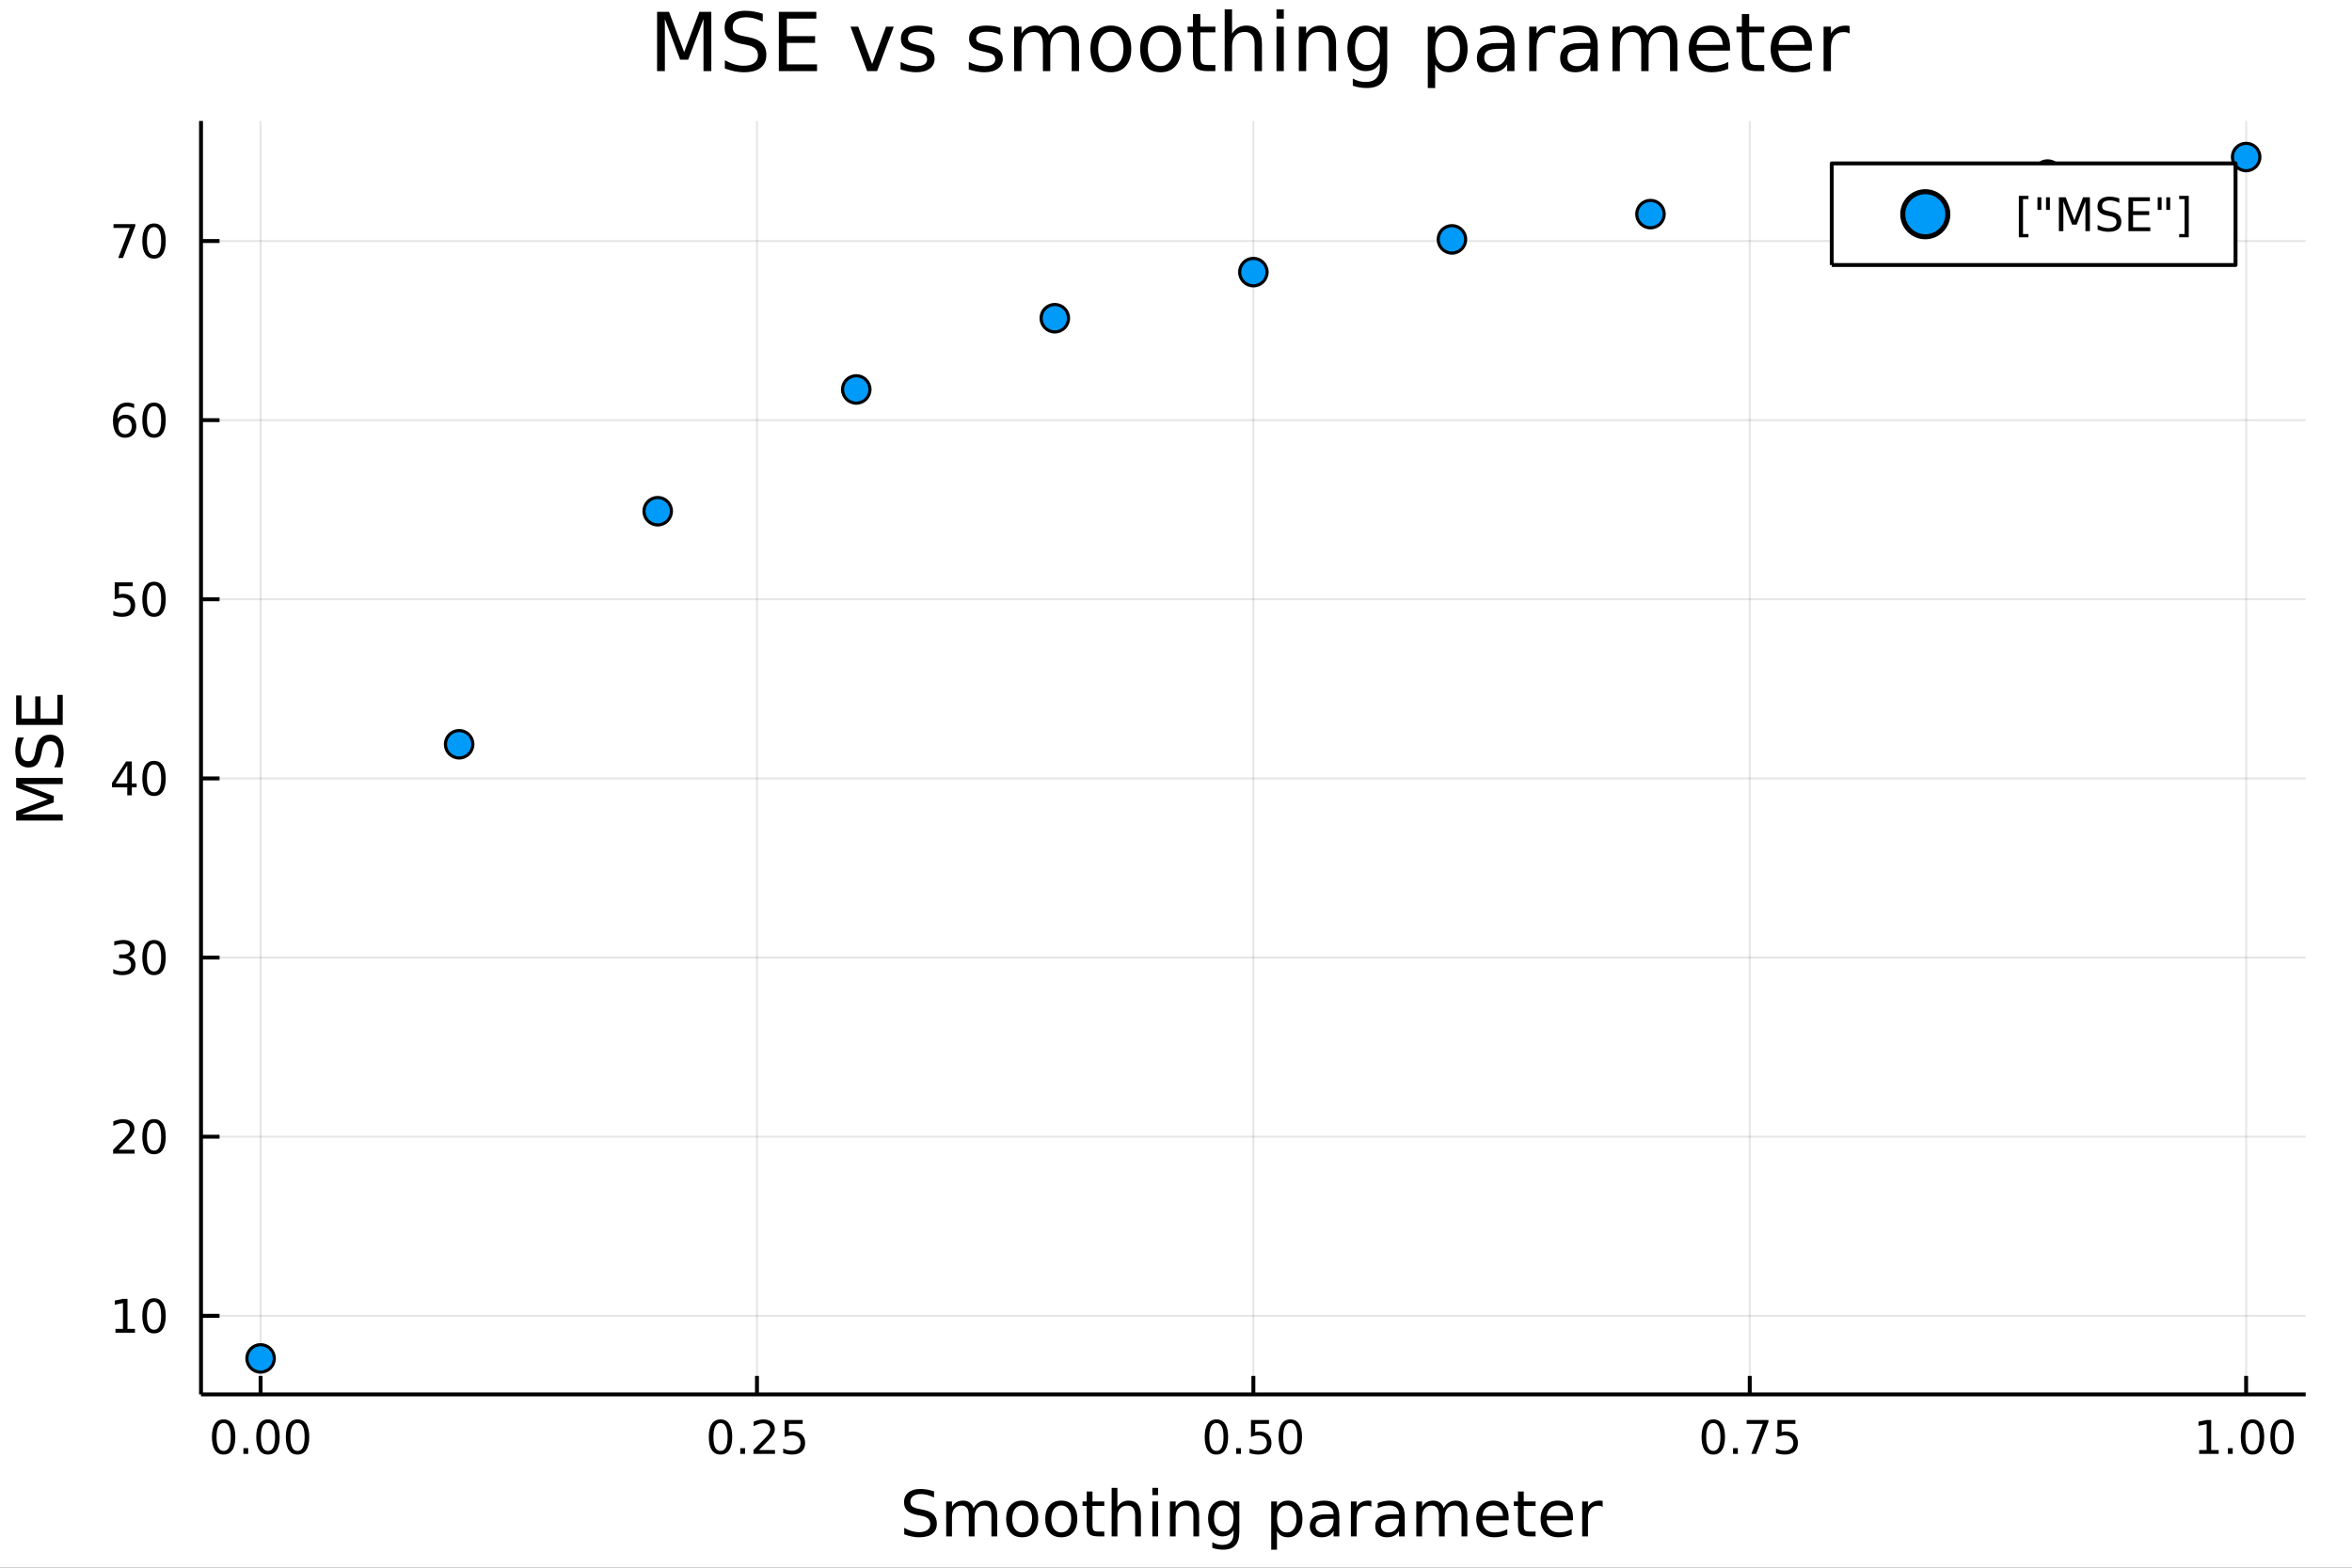 <?xml version="1.0" encoding="utf-8"?>
<svg xmlns="http://www.w3.org/2000/svg" xmlns:xlink="http://www.w3.org/1999/xlink" width="600" height="400" viewBox="0 0 2400 1600">
<rect x="0" y="0" width="2400" height="1600" fill="#333333" stroke="none"/>
<defs>
  <clipPath id="clip000">
    <rect x="0" y="0" width="2400" height="1600"/>
  </clipPath>
</defs>
<path clip-path="url(#clip000)" d="
M0 1600 L2400 1600 L2400 0 L0 0  Z
  " fill="#ffffff" fill-rule="evenodd" fill-opacity="1"/>
<defs>
  <clipPath id="clip001">
    <rect x="480" y="0" width="1681" height="1600"/>
  </clipPath>
</defs>
<path clip-path="url(#clip000)" d="
M205.121 1423.18 L2352.76 1423.18 L2352.76 123.472 L205.121 123.472  Z
  " fill="#ffffff" fill-rule="evenodd" fill-opacity="1"/>
<defs>
  <clipPath id="clip002">
    <rect x="205" y="123" width="2149" height="1301"/>
  </clipPath>
</defs>
<polyline clip-path="url(#clip002)" style="stroke:#000000; stroke-linecap:butt; stroke-linejoin:round; stroke-width:2; stroke-opacity:0.1; fill:none" points="
  265.903,1423.18 265.903,123.472 
  "/>
<polyline clip-path="url(#clip002)" style="stroke:#000000; stroke-linecap:butt; stroke-linejoin:round; stroke-width:2; stroke-opacity:0.1; fill:none" points="
  772.421,1423.18 772.421,123.472 
  "/>
<polyline clip-path="url(#clip002)" style="stroke:#000000; stroke-linecap:butt; stroke-linejoin:round; stroke-width:2; stroke-opacity:0.1; fill:none" points="
  1278.94,1423.18 1278.94,123.472 
  "/>
<polyline clip-path="url(#clip002)" style="stroke:#000000; stroke-linecap:butt; stroke-linejoin:round; stroke-width:2; stroke-opacity:0.1; fill:none" points="
  1785.46,1423.18 1785.46,123.472 
  "/>
<polyline clip-path="url(#clip002)" style="stroke:#000000; stroke-linecap:butt; stroke-linejoin:round; stroke-width:2; stroke-opacity:0.1; fill:none" points="
  2291.97,1423.18 2291.97,123.472 
  "/>
<polyline clip-path="url(#clip000)" style="stroke:#000000; stroke-linecap:butt; stroke-linejoin:round; stroke-width:4; stroke-opacity:1; fill:none" points="
  205.121,1423.18 2352.76,1423.18 
  "/>
<polyline clip-path="url(#clip000)" style="stroke:#000000; stroke-linecap:butt; stroke-linejoin:round; stroke-width:4; stroke-opacity:1; fill:none" points="
  265.903,1423.18 265.903,1404.28 
  "/>
<polyline clip-path="url(#clip000)" style="stroke:#000000; stroke-linecap:butt; stroke-linejoin:round; stroke-width:4; stroke-opacity:1; fill:none" points="
  772.421,1423.18 772.421,1404.28 
  "/>
<polyline clip-path="url(#clip000)" style="stroke:#000000; stroke-linecap:butt; stroke-linejoin:round; stroke-width:4; stroke-opacity:1; fill:none" points="
  1278.94,1423.18 1278.94,1404.28 
  "/>
<polyline clip-path="url(#clip000)" style="stroke:#000000; stroke-linecap:butt; stroke-linejoin:round; stroke-width:4; stroke-opacity:1; fill:none" points="
  1785.46,1423.18 1785.46,1404.28 
  "/>
<polyline clip-path="url(#clip000)" style="stroke:#000000; stroke-linecap:butt; stroke-linejoin:round; stroke-width:4; stroke-opacity:1; fill:none" points="
  2291.97,1423.18 2291.97,1404.28 
  "/>
<path clip-path="url(#clip000)" d="M228.207 1452.37 Q224.595 1452.37 222.767 1455.94 Q220.961 1459.48 220.961 1466.61 Q220.961 1473.71 222.767 1477.28 Q224.595 1480.82 228.207 1480.82 Q231.841 1480.82 233.646 1477.28 Q235.475 1473.71 235.475 1466.61 Q235.475 1459.48 233.646 1455.94 Q231.841 1452.37 228.207 1452.37 M228.207 1448.67 Q234.017 1448.67 237.072 1453.27 Q240.151 1457.86 240.151 1466.61 Q240.151 1475.33 237.072 1479.94 Q234.017 1484.52 228.207 1484.52 Q222.396 1484.52 219.318 1479.94 Q216.262 1475.33 216.262 1466.61 Q216.262 1457.86 219.318 1453.27 Q222.396 1448.67 228.207 1448.67 Z" fill="#000000" fill-rule="evenodd" fill-opacity="1" /><path clip-path="url(#clip000)" d="M248.368 1477.97 L253.253 1477.97 L253.253 1483.85 L248.368 1483.85 L248.368 1477.97 Z" fill="#000000" fill-rule="evenodd" fill-opacity="1" /><path clip-path="url(#clip000)" d="M273.438 1452.37 Q269.827 1452.37 267.998 1455.94 Q266.192 1459.48 266.192 1466.61 Q266.192 1473.71 267.998 1477.28 Q269.827 1480.82 273.438 1480.82 Q277.072 1480.82 278.878 1477.28 Q280.706 1473.71 280.706 1466.61 Q280.706 1459.48 278.878 1455.94 Q277.072 1452.37 273.438 1452.37 M273.438 1448.67 Q279.248 1448.67 282.303 1453.27 Q285.382 1457.86 285.382 1466.61 Q285.382 1475.33 282.303 1479.94 Q279.248 1484.52 273.438 1484.52 Q267.628 1484.52 264.549 1479.94 Q261.493 1475.33 261.493 1466.61 Q261.493 1457.86 264.549 1453.27 Q267.628 1448.67 273.438 1448.67 Z" fill="#000000" fill-rule="evenodd" fill-opacity="1" /><path clip-path="url(#clip000)" d="M303.6 1452.37 Q299.989 1452.37 298.16 1455.94 Q296.354 1459.48 296.354 1466.61 Q296.354 1473.71 298.16 1477.28 Q299.989 1480.82 303.6 1480.82 Q307.234 1480.82 309.039 1477.28 Q310.868 1473.71 310.868 1466.61 Q310.868 1459.48 309.039 1455.94 Q307.234 1452.37 303.6 1452.37 M303.6 1448.67 Q309.41 1448.67 312.465 1453.27 Q315.544 1457.86 315.544 1466.61 Q315.544 1475.33 312.465 1479.94 Q309.41 1484.52 303.6 1484.52 Q297.789 1484.52 294.711 1479.94 Q291.655 1475.33 291.655 1466.61 Q291.655 1457.86 294.711 1453.27 Q297.789 1448.67 303.6 1448.67 Z" fill="#000000" fill-rule="evenodd" fill-opacity="1" /><path clip-path="url(#clip000)" d="M735.222 1452.37 Q731.611 1452.37 729.782 1455.94 Q727.977 1459.48 727.977 1466.61 Q727.977 1473.71 729.782 1477.28 Q731.611 1480.82 735.222 1480.82 Q738.856 1480.82 740.662 1477.28 Q742.49 1473.71 742.49 1466.61 Q742.49 1459.48 740.662 1455.94 Q738.856 1452.37 735.222 1452.37 M735.222 1448.67 Q741.032 1448.67 744.088 1453.27 Q747.166 1457.86 747.166 1466.61 Q747.166 1475.33 744.088 1479.94 Q741.032 1484.52 735.222 1484.52 Q729.412 1484.52 726.333 1479.94 Q723.278 1475.33 723.278 1466.61 Q723.278 1457.86 726.333 1453.27 Q729.412 1448.67 735.222 1448.67 Z" fill="#000000" fill-rule="evenodd" fill-opacity="1" /><path clip-path="url(#clip000)" d="M755.384 1477.97 L760.268 1477.97 L760.268 1483.85 L755.384 1483.85 L755.384 1477.97 Z" fill="#000000" fill-rule="evenodd" fill-opacity="1" /><path clip-path="url(#clip000)" d="M774.481 1479.92 L790.8 1479.92 L790.8 1483.85 L768.856 1483.85 L768.856 1479.92 Q771.518 1477.16 776.101 1472.53 Q780.708 1467.88 781.888 1466.54 Q784.134 1464.01 785.013 1462.28 Q785.916 1460.52 785.916 1458.83 Q785.916 1456.07 783.972 1454.34 Q782.05 1452.6 778.949 1452.6 Q776.749 1452.6 774.296 1453.37 Q771.865 1454.13 769.087 1455.68 L769.087 1450.96 Q771.912 1449.82 774.365 1449.25 Q776.819 1448.67 778.856 1448.67 Q784.226 1448.67 787.421 1451.35 Q790.615 1454.04 790.615 1458.53 Q790.615 1460.66 789.805 1462.58 Q789.018 1464.48 786.911 1467.07 Q786.333 1467.74 783.231 1470.96 Q780.129 1474.15 774.481 1479.92 Z" fill="#000000" fill-rule="evenodd" fill-opacity="1" /><path clip-path="url(#clip000)" d="M800.661 1449.29 L819.018 1449.29 L819.018 1453.23 L804.944 1453.23 L804.944 1461.7 Q805.962 1461.35 806.981 1461.19 Q807.999 1461 809.018 1461 Q814.805 1461 818.184 1464.18 Q821.564 1467.35 821.564 1472.76 Q821.564 1478.34 818.092 1481.44 Q814.62 1484.52 808.3 1484.52 Q806.124 1484.52 803.856 1484.15 Q801.61 1483.78 799.203 1483.04 L799.203 1478.34 Q801.286 1479.48 803.509 1480.03 Q805.731 1480.59 808.208 1480.59 Q812.212 1480.59 814.55 1478.48 Q816.888 1476.38 816.888 1472.76 Q816.888 1469.15 814.55 1467.05 Q812.212 1464.94 808.208 1464.94 Q806.333 1464.94 804.458 1465.36 Q802.606 1465.77 800.661 1466.65 L800.661 1449.29 Z" fill="#000000" fill-rule="evenodd" fill-opacity="1" /><path clip-path="url(#clip000)" d="M1241.24 1452.37 Q1237.63 1452.37 1235.8 1455.94 Q1234 1459.48 1234 1466.61 Q1234 1473.71 1235.8 1477.28 Q1237.63 1480.82 1241.24 1480.82 Q1244.88 1480.82 1246.68 1477.28 Q1248.51 1473.71 1248.51 1466.61 Q1248.51 1459.48 1246.68 1455.94 Q1244.88 1452.37 1241.24 1452.37 M1241.24 1448.67 Q1247.05 1448.67 1250.11 1453.27 Q1253.19 1457.86 1253.19 1466.61 Q1253.19 1475.33 1250.11 1479.94 Q1247.05 1484.52 1241.24 1484.52 Q1235.43 1484.52 1232.35 1479.94 Q1229.3 1475.33 1229.3 1466.61 Q1229.3 1457.86 1232.35 1453.27 Q1235.43 1448.67 1241.24 1448.67 Z" fill="#000000" fill-rule="evenodd" fill-opacity="1" /><path clip-path="url(#clip000)" d="M1261.4 1477.97 L1266.29 1477.97 L1266.29 1483.85 L1261.4 1483.85 L1261.4 1477.97 Z" fill="#000000" fill-rule="evenodd" fill-opacity="1" /><path clip-path="url(#clip000)" d="M1276.52 1449.29 L1294.88 1449.29 L1294.88 1453.23 L1280.8 1453.23 L1280.8 1461.7 Q1281.82 1461.35 1282.84 1461.19 Q1283.86 1461 1284.88 1461 Q1290.66 1461 1294.04 1464.18 Q1297.42 1467.35 1297.42 1472.76 Q1297.42 1478.34 1293.95 1481.44 Q1290.48 1484.52 1284.16 1484.52 Q1281.98 1484.52 1279.71 1484.15 Q1277.47 1483.78 1275.06 1483.04 L1275.06 1478.34 Q1277.14 1479.48 1279.37 1480.03 Q1281.59 1480.59 1284.07 1480.59 Q1288.07 1480.59 1290.41 1478.48 Q1292.75 1476.38 1292.75 1472.76 Q1292.75 1469.15 1290.41 1467.05 Q1288.07 1464.94 1284.07 1464.94 Q1282.19 1464.94 1280.32 1465.36 Q1278.46 1465.77 1276.52 1466.65 L1276.52 1449.29 Z" fill="#000000" fill-rule="evenodd" fill-opacity="1" /><path clip-path="url(#clip000)" d="M1316.63 1452.37 Q1313.02 1452.37 1311.2 1455.94 Q1309.39 1459.48 1309.39 1466.61 Q1309.39 1473.71 1311.2 1477.28 Q1313.02 1480.82 1316.63 1480.82 Q1320.27 1480.82 1322.07 1477.28 Q1323.9 1473.71 1323.9 1466.61 Q1323.9 1459.48 1322.07 1455.94 Q1320.27 1452.37 1316.63 1452.37 M1316.63 1448.67 Q1322.45 1448.67 1325.5 1453.27 Q1328.58 1457.86 1328.58 1466.61 Q1328.58 1475.33 1325.5 1479.94 Q1322.45 1484.52 1316.63 1484.52 Q1310.82 1484.52 1307.75 1479.94 Q1304.69 1475.33 1304.69 1466.61 Q1304.69 1457.86 1307.75 1453.27 Q1310.82 1448.67 1316.63 1448.67 Z" fill="#000000" fill-rule="evenodd" fill-opacity="1" /><path clip-path="url(#clip000)" d="M1748.26 1452.37 Q1744.65 1452.37 1742.82 1455.94 Q1741.01 1459.48 1741.01 1466.61 Q1741.01 1473.71 1742.82 1477.28 Q1744.65 1480.82 1748.26 1480.82 Q1751.89 1480.82 1753.7 1477.28 Q1755.53 1473.71 1755.53 1466.61 Q1755.53 1459.48 1753.7 1455.94 Q1751.89 1452.37 1748.26 1452.37 M1748.26 1448.67 Q1754.07 1448.67 1757.12 1453.27 Q1760.2 1457.86 1760.2 1466.61 Q1760.2 1475.33 1757.12 1479.94 Q1754.07 1484.52 1748.26 1484.52 Q1742.45 1484.52 1739.37 1479.94 Q1736.31 1475.33 1736.31 1466.61 Q1736.31 1457.86 1739.37 1453.27 Q1742.45 1448.67 1748.26 1448.67 Z" fill="#000000" fill-rule="evenodd" fill-opacity="1" /><path clip-path="url(#clip000)" d="M1768.42 1477.97 L1773.3 1477.97 L1773.3 1483.85 L1768.42 1483.85 L1768.42 1477.97 Z" fill="#000000" fill-rule="evenodd" fill-opacity="1" /><path clip-path="url(#clip000)" d="M1782.31 1449.29 L1804.53 1449.29 L1804.53 1451.28 L1791.98 1483.85 L1787.1 1483.85 L1798.91 1453.23 L1782.31 1453.23 L1782.31 1449.29 Z" fill="#000000" fill-rule="evenodd" fill-opacity="1" /><path clip-path="url(#clip000)" d="M1813.7 1449.29 L1832.05 1449.29 L1832.05 1453.23 L1817.98 1453.23 L1817.98 1461.7 Q1819 1461.35 1820.02 1461.19 Q1821.03 1461 1822.05 1461 Q1827.84 1461 1831.22 1464.18 Q1834.6 1467.35 1834.6 1472.76 Q1834.6 1478.34 1831.13 1481.44 Q1827.65 1484.52 1821.34 1484.52 Q1819.16 1484.52 1816.89 1484.15 Q1814.65 1483.78 1812.24 1483.04 L1812.24 1478.34 Q1814.32 1479.48 1816.54 1480.03 Q1818.77 1480.59 1821.24 1480.59 Q1825.25 1480.59 1827.59 1478.48 Q1829.92 1476.38 1829.92 1472.76 Q1829.92 1469.15 1827.59 1467.05 Q1825.25 1464.94 1821.24 1464.94 Q1819.37 1464.94 1817.49 1465.36 Q1815.64 1465.77 1813.7 1466.65 L1813.7 1449.29 Z" fill="#000000" fill-rule="evenodd" fill-opacity="1" /><path clip-path="url(#clip000)" d="M2244.05 1479.92 L2251.68 1479.92 L2251.68 1453.55 L2243.37 1455.22 L2243.37 1450.96 L2251.64 1449.29 L2256.31 1449.29 L2256.31 1479.92 L2263.95 1479.92 L2263.95 1483.85 L2244.05 1483.85 L2244.05 1479.92 Z" fill="#000000" fill-rule="evenodd" fill-opacity="1" /><path clip-path="url(#clip000)" d="M2273.4 1477.97 L2278.28 1477.97 L2278.28 1483.85 L2273.4 1483.85 L2273.4 1477.97 Z" fill="#000000" fill-rule="evenodd" fill-opacity="1" /><path clip-path="url(#clip000)" d="M2298.47 1452.37 Q2294.86 1452.37 2293.03 1455.94 Q2291.22 1459.48 2291.22 1466.61 Q2291.22 1473.71 2293.03 1477.28 Q2294.86 1480.82 2298.47 1480.82 Q2302.1 1480.82 2303.91 1477.28 Q2305.74 1473.71 2305.74 1466.61 Q2305.74 1459.48 2303.91 1455.94 Q2302.1 1452.37 2298.47 1452.37 M2298.47 1448.67 Q2304.28 1448.67 2307.33 1453.27 Q2310.41 1457.86 2310.41 1466.61 Q2310.41 1475.33 2307.33 1479.94 Q2304.28 1484.52 2298.47 1484.52 Q2292.66 1484.52 2289.58 1479.94 Q2286.52 1475.33 2286.52 1466.61 Q2286.52 1457.86 2289.58 1453.27 Q2292.66 1448.67 2298.47 1448.67 Z" fill="#000000" fill-rule="evenodd" fill-opacity="1" /><path clip-path="url(#clip000)" d="M2328.63 1452.37 Q2325.02 1452.37 2323.19 1455.94 Q2321.38 1459.48 2321.38 1466.61 Q2321.38 1473.71 2323.19 1477.28 Q2325.02 1480.82 2328.63 1480.82 Q2332.26 1480.82 2334.07 1477.28 Q2335.9 1473.71 2335.9 1466.61 Q2335.9 1459.48 2334.07 1455.94 Q2332.26 1452.37 2328.63 1452.37 M2328.63 1448.67 Q2334.44 1448.67 2337.49 1453.27 Q2340.57 1457.86 2340.57 1466.61 Q2340.57 1475.33 2337.49 1479.94 Q2334.44 1484.52 2328.63 1484.52 Q2322.82 1484.52 2319.74 1479.94 Q2316.68 1475.33 2316.68 1466.61 Q2316.68 1457.86 2319.74 1453.27 Q2322.82 1448.67 2328.63 1448.67 Z" fill="#000000" fill-rule="evenodd" fill-opacity="1" /><path clip-path="url(#clip000)" d="M953.094 1522.08 L953.094 1528.35 Q949.434 1526.6 946.187 1525.74 Q942.941 1524.88 939.917 1524.88 Q934.665 1524.88 931.801 1526.92 Q928.968 1528.96 928.968 1532.71 Q928.968 1535.87 930.846 1537.49 Q932.755 1539.08 938.039 1540.07 L941.922 1540.86 Q949.115 1542.23 952.521 1545.7 Q955.958 1549.14 955.958 1554.93 Q955.958 1561.84 951.311 1565.4 Q946.696 1568.97 937.752 1568.97 Q934.379 1568.97 930.559 1568.2 Q926.772 1567.44 922.698 1565.94 L922.698 1559.32 Q926.612 1561.52 930.368 1562.63 Q934.124 1563.75 937.752 1563.75 Q943.259 1563.75 946.251 1561.58 Q949.243 1559.42 949.243 1555.41 Q949.243 1551.91 947.078 1549.93 Q944.946 1547.96 940.044 1546.97 L936.129 1546.21 Q928.936 1544.78 925.721 1541.72 Q922.507 1538.67 922.507 1533.22 Q922.507 1526.92 926.931 1523.29 Q931.387 1519.66 939.185 1519.66 Q942.527 1519.66 945.996 1520.27 Q949.465 1520.87 953.094 1522.08 Z" fill="#000000" fill-rule="evenodd" fill-opacity="1" /><path clip-path="url(#clip000)" d="M993.484 1539.24 Q995.68 1535.29 998.736 1533.41 Q1001.79 1531.54 1005.93 1531.54 Q1011.5 1531.54 1014.52 1535.45 Q1017.55 1539.33 1017.55 1546.53 L1017.55 1568.04 L1011.66 1568.04 L1011.66 1546.72 Q1011.66 1541.59 1009.84 1539.11 Q1008.03 1536.63 1004.31 1536.63 Q999.754 1536.63 997.113 1539.65 Q994.471 1542.68 994.471 1547.9 L994.471 1568.04 L988.583 1568.04 L988.583 1546.72 Q988.583 1541.56 986.768 1539.11 Q984.954 1536.63 981.167 1536.63 Q976.679 1536.63 974.037 1539.68 Q971.395 1542.71 971.395 1547.9 L971.395 1568.04 L965.507 1568.04 L965.507 1532.4 L971.395 1532.4 L971.395 1537.93 Q973.4 1534.66 976.201 1533.1 Q979.002 1531.54 982.854 1531.54 Q986.737 1531.54 989.442 1533.51 Q992.179 1535.48 993.484 1539.24 Z" fill="#000000" fill-rule="evenodd" fill-opacity="1" /><path clip-path="url(#clip000)" d="M1043.04 1536.5 Q1038.33 1536.5 1035.59 1540.19 Q1032.86 1543.85 1032.86 1550.25 Q1032.86 1556.65 1035.56 1560.34 Q1038.3 1564 1043.04 1564 Q1047.72 1564 1050.46 1560.31 Q1053.19 1556.62 1053.19 1550.25 Q1053.19 1543.92 1050.46 1540.23 Q1047.72 1536.5 1043.04 1536.5 M1043.04 1531.54 Q1050.68 1531.54 1055.04 1536.5 Q1059.4 1541.47 1059.4 1550.25 Q1059.4 1559 1055.04 1564 Q1050.68 1568.97 1043.04 1568.97 Q1035.37 1568.97 1031.01 1564 Q1026.68 1559 1026.68 1550.25 Q1026.68 1541.47 1031.01 1536.5 Q1035.37 1531.54 1043.04 1531.54 Z" fill="#000000" fill-rule="evenodd" fill-opacity="1" /><path clip-path="url(#clip000)" d="M1082.92 1536.5 Q1078.21 1536.5 1075.47 1540.19 Q1072.74 1543.85 1072.74 1550.25 Q1072.74 1556.65 1075.44 1560.34 Q1078.18 1564 1082.92 1564 Q1087.6 1564 1090.34 1560.31 Q1093.08 1556.62 1093.08 1550.25 Q1093.08 1543.92 1090.34 1540.23 Q1087.6 1536.5 1082.92 1536.5 M1082.92 1531.54 Q1090.56 1531.54 1094.92 1536.5 Q1099.28 1541.47 1099.28 1550.25 Q1099.28 1559 1094.92 1564 Q1090.56 1568.97 1082.92 1568.97 Q1075.25 1568.97 1070.89 1564 Q1066.56 1559 1066.56 1550.25 Q1066.56 1541.47 1070.89 1536.5 Q1075.25 1531.54 1082.92 1531.54 Z" fill="#000000" fill-rule="evenodd" fill-opacity="1" /><path clip-path="url(#clip000)" d="M1114.78 1522.27 L1114.78 1532.4 L1126.85 1532.4 L1126.85 1536.95 L1114.78 1536.95 L1114.78 1556.3 Q1114.78 1560.66 1115.96 1561.9 Q1117.17 1563.14 1120.83 1563.14 L1126.85 1563.14 L1126.85 1568.04 L1120.83 1568.04 Q1114.05 1568.04 1111.47 1565.53 Q1108.89 1562.98 1108.89 1556.3 L1108.89 1536.95 L1104.6 1536.95 L1104.6 1532.4 L1108.89 1532.4 L1108.89 1522.27 L1114.78 1522.27 Z" fill="#000000" fill-rule="evenodd" fill-opacity="1" /><path clip-path="url(#clip000)" d="M1164.18 1546.53 L1164.18 1568.04 L1158.32 1568.04 L1158.32 1546.72 Q1158.32 1541.66 1156.35 1539.14 Q1154.38 1536.63 1150.43 1536.63 Q1145.69 1536.63 1142.95 1539.65 Q1140.21 1542.68 1140.21 1547.9 L1140.21 1568.04 L1134.33 1568.04 L1134.33 1518.52 L1140.21 1518.52 L1140.21 1537.93 Q1142.31 1534.72 1145.15 1533.13 Q1148.01 1531.54 1151.74 1531.54 Q1157.88 1531.54 1161.03 1535.36 Q1164.18 1539.14 1164.18 1546.53 Z" fill="#000000" fill-rule="evenodd" fill-opacity="1" /><path clip-path="url(#clip000)" d="M1175.86 1532.4 L1181.72 1532.4 L1181.72 1568.04 L1175.86 1568.04 L1175.86 1532.4 M1175.86 1518.52 L1181.72 1518.52 L1181.72 1525.93 L1175.86 1525.93 L1175.86 1518.52 Z" fill="#000000" fill-rule="evenodd" fill-opacity="1" /><path clip-path="url(#clip000)" d="M1223.6 1546.53 L1223.6 1568.04 L1217.75 1568.04 L1217.75 1546.72 Q1217.75 1541.66 1215.77 1539.14 Q1213.8 1536.63 1209.85 1536.63 Q1205.11 1536.63 1202.37 1539.65 Q1199.64 1542.68 1199.64 1547.9 L1199.64 1568.04 L1193.75 1568.04 L1193.75 1532.4 L1199.64 1532.4 L1199.64 1537.93 Q1201.74 1534.72 1204.57 1533.13 Q1207.44 1531.54 1211.16 1531.54 Q1217.3 1531.54 1220.45 1535.36 Q1223.6 1539.14 1223.6 1546.53 Z" fill="#000000" fill-rule="evenodd" fill-opacity="1" /><path clip-path="url(#clip000)" d="M1258.74 1549.81 Q1258.74 1543.44 1256.1 1539.94 Q1253.49 1536.44 1248.75 1536.44 Q1244.04 1536.44 1241.4 1539.94 Q1238.79 1543.44 1238.79 1549.81 Q1238.79 1556.14 1241.4 1559.64 Q1244.04 1563.14 1248.75 1563.14 Q1253.49 1563.14 1256.1 1559.64 Q1258.74 1556.14 1258.74 1549.81 M1264.6 1563.62 Q1264.6 1572.72 1260.56 1577.15 Q1256.52 1581.6 1248.18 1581.6 Q1245.09 1581.6 1242.35 1581.13 Q1239.61 1580.68 1237.04 1579.72 L1237.04 1574.03 Q1239.61 1575.43 1242.13 1576.1 Q1244.64 1576.76 1247.25 1576.76 Q1253.01 1576.76 1255.88 1573.74 Q1258.74 1570.75 1258.74 1564.67 L1258.74 1561.77 Q1256.93 1564.92 1254.1 1566.48 Q1251.26 1568.04 1247.32 1568.04 Q1240.76 1568.04 1236.75 1563.05 Q1232.74 1558.05 1232.74 1549.81 Q1232.74 1541.53 1236.75 1536.53 Q1240.76 1531.54 1247.32 1531.54 Q1251.26 1531.54 1254.1 1533.1 Q1256.93 1534.66 1258.74 1537.81 L1258.74 1532.4 L1264.6 1532.4 L1264.6 1563.62 Z" fill="#000000" fill-rule="evenodd" fill-opacity="1" /><path clip-path="url(#clip000)" d="M1303.05 1562.7 L1303.05 1581.6 L1297.16 1581.6 L1297.16 1532.4 L1303.05 1532.4 L1303.05 1537.81 Q1304.89 1534.62 1307.7 1533.1 Q1310.53 1531.54 1314.44 1531.54 Q1320.94 1531.54 1324.98 1536.69 Q1329.05 1541.85 1329.05 1550.25 Q1329.05 1558.65 1324.98 1563.81 Q1320.94 1568.97 1314.44 1568.97 Q1310.53 1568.97 1307.7 1567.44 Q1304.89 1565.88 1303.05 1562.7 M1322.97 1550.25 Q1322.97 1543.79 1320.3 1540.13 Q1317.66 1536.44 1313.01 1536.44 Q1308.36 1536.44 1305.69 1540.13 Q1303.05 1543.79 1303.05 1550.25 Q1303.05 1556.71 1305.69 1560.4 Q1308.36 1564.07 1313.01 1564.07 Q1317.66 1564.07 1320.3 1560.4 Q1322.97 1556.71 1322.97 1550.25 Z" fill="#000000" fill-rule="evenodd" fill-opacity="1" /><path clip-path="url(#clip000)" d="M1354.96 1550.12 Q1347.86 1550.12 1345.13 1551.75 Q1342.39 1553.37 1342.39 1557.29 Q1342.39 1560.4 1344.43 1562.25 Q1346.49 1564.07 1350.03 1564.07 Q1354.9 1564.07 1357.83 1560.63 Q1360.79 1557.16 1360.79 1551.43 L1360.79 1550.12 L1354.96 1550.12 M1366.64 1547.71 L1366.64 1568.04 L1360.79 1568.04 L1360.79 1562.63 Q1358.78 1565.88 1355.79 1567.44 Q1352.8 1568.97 1348.47 1568.97 Q1342.99 1568.97 1339.75 1565.91 Q1336.53 1562.82 1336.53 1557.67 Q1336.53 1551.65 1340.54 1548.6 Q1344.58 1545.54 1352.57 1545.54 L1360.79 1545.54 L1360.79 1544.97 Q1360.79 1540.93 1358.11 1538.73 Q1355.47 1536.5 1350.66 1536.5 Q1347.61 1536.5 1344.71 1537.23 Q1341.82 1537.97 1339.14 1539.43 L1339.14 1534.02 Q1342.36 1532.78 1345.38 1532.17 Q1348.4 1531.54 1351.27 1531.54 Q1359 1531.54 1362.82 1535.55 Q1366.64 1539.56 1366.64 1547.71 Z" fill="#000000" fill-rule="evenodd" fill-opacity="1" /><path clip-path="url(#clip000)" d="M1399.36 1537.87 Q1398.38 1537.3 1397.2 1537.04 Q1396.05 1536.76 1394.65 1536.76 Q1389.69 1536.76 1387.01 1540 Q1384.37 1543.22 1384.37 1549.27 L1384.37 1568.04 L1378.48 1568.04 L1378.48 1532.4 L1384.37 1532.4 L1384.37 1537.93 Q1386.22 1534.69 1389.18 1533.13 Q1392.14 1531.54 1396.37 1531.54 Q1396.97 1531.54 1397.71 1531.63 Q1398.44 1531.7 1399.33 1531.85 L1399.36 1537.87 Z" fill="#000000" fill-rule="evenodd" fill-opacity="1" /><path clip-path="url(#clip000)" d="M1421.71 1550.12 Q1414.61 1550.12 1411.87 1551.75 Q1409.13 1553.37 1409.13 1557.29 Q1409.13 1560.4 1411.17 1562.25 Q1413.24 1564.07 1416.77 1564.07 Q1421.64 1564.07 1424.57 1560.63 Q1427.53 1557.16 1427.53 1551.43 L1427.53 1550.12 L1421.71 1550.12 M1433.39 1547.71 L1433.39 1568.04 L1427.53 1568.04 L1427.53 1562.63 Q1425.52 1565.88 1422.53 1567.44 Q1419.54 1568.97 1415.21 1568.97 Q1409.74 1568.97 1406.49 1565.91 Q1403.28 1562.82 1403.28 1557.67 Q1403.28 1551.65 1407.29 1548.6 Q1411.33 1545.54 1419.32 1545.54 L1427.53 1545.54 L1427.53 1544.97 Q1427.53 1540.93 1424.86 1538.73 Q1422.21 1536.5 1417.41 1536.5 Q1414.35 1536.5 1411.46 1537.23 Q1408.56 1537.97 1405.89 1539.43 L1405.89 1534.02 Q1409.1 1532.78 1412.12 1532.17 Q1415.15 1531.54 1418.01 1531.54 Q1425.75 1531.54 1429.57 1535.55 Q1433.39 1539.56 1433.39 1547.71 Z" fill="#000000" fill-rule="evenodd" fill-opacity="1" /><path clip-path="url(#clip000)" d="M1473.2 1539.24 Q1475.4 1535.29 1478.46 1533.41 Q1481.51 1531.54 1485.65 1531.54 Q1491.22 1531.54 1494.24 1535.45 Q1497.27 1539.33 1497.27 1546.53 L1497.27 1568.04 L1491.38 1568.04 L1491.38 1546.72 Q1491.38 1541.59 1489.56 1539.11 Q1487.75 1536.63 1484.03 1536.63 Q1479.47 1536.63 1476.83 1539.65 Q1474.19 1542.68 1474.19 1547.9 L1474.19 1568.04 L1468.3 1568.04 L1468.3 1546.72 Q1468.3 1541.56 1466.49 1539.11 Q1464.67 1536.63 1460.89 1536.63 Q1456.4 1536.63 1453.76 1539.68 Q1451.11 1542.71 1451.11 1547.9 L1451.11 1568.04 L1445.23 1568.04 L1445.23 1532.4 L1451.11 1532.4 L1451.11 1537.93 Q1453.12 1534.66 1455.92 1533.1 Q1458.72 1531.54 1462.57 1531.54 Q1466.46 1531.54 1469.16 1533.51 Q1471.9 1535.48 1473.2 1539.24 Z" fill="#000000" fill-rule="evenodd" fill-opacity="1" /><path clip-path="url(#clip000)" d="M1539.44 1548.76 L1539.44 1551.62 L1512.51 1551.62 Q1512.89 1557.67 1516.14 1560.85 Q1519.42 1564 1525.24 1564 Q1528.62 1564 1531.77 1563.17 Q1534.95 1562.35 1538.07 1560.69 L1538.07 1566.23 Q1534.92 1567.57 1531.61 1568.27 Q1528.3 1568.97 1524.89 1568.97 Q1516.36 1568.97 1511.37 1564 Q1506.4 1559.04 1506.4 1550.57 Q1506.4 1541.82 1511.11 1536.69 Q1515.85 1531.54 1523.87 1531.54 Q1531.07 1531.54 1535.24 1536.18 Q1539.44 1540.8 1539.44 1548.76 M1533.58 1547.04 Q1533.52 1542.23 1530.88 1539.37 Q1528.27 1536.5 1523.94 1536.5 Q1519.04 1536.5 1516.08 1539.27 Q1513.15 1542.04 1512.7 1547.07 L1533.58 1547.04 Z" fill="#000000" fill-rule="evenodd" fill-opacity="1" /><path clip-path="url(#clip000)" d="M1554.84 1522.27 L1554.84 1532.4 L1566.91 1532.4 L1566.91 1536.95 L1554.84 1536.95 L1554.84 1556.3 Q1554.84 1560.66 1556.02 1561.9 Q1557.23 1563.14 1560.89 1563.14 L1566.91 1563.14 L1566.91 1568.04 L1560.89 1568.04 Q1554.11 1568.04 1551.53 1565.53 Q1548.96 1562.98 1548.96 1556.3 L1548.96 1536.95 L1544.66 1536.95 L1544.66 1532.4 L1548.96 1532.4 L1548.96 1522.27 L1554.84 1522.27 Z" fill="#000000" fill-rule="evenodd" fill-opacity="1" /><path clip-path="url(#clip000)" d="M1605.1 1548.76 L1605.1 1551.62 L1578.17 1551.62 Q1578.56 1557.67 1581.8 1560.85 Q1585.08 1564 1590.91 1564 Q1594.28 1564 1597.43 1563.17 Q1600.61 1562.35 1603.73 1560.69 L1603.73 1566.23 Q1600.58 1567.57 1597.27 1568.27 Q1593.96 1568.97 1590.56 1568.97 Q1582.03 1568.97 1577.03 1564 Q1572.06 1559.04 1572.06 1550.57 Q1572.06 1541.82 1576.77 1536.69 Q1581.52 1531.54 1589.54 1531.54 Q1596.73 1531.54 1600.9 1536.18 Q1605.1 1540.8 1605.1 1548.76 M1599.24 1547.04 Q1599.18 1542.23 1596.54 1539.37 Q1593.93 1536.5 1589.6 1536.5 Q1584.7 1536.5 1581.74 1539.27 Q1578.81 1542.04 1578.37 1547.07 L1599.24 1547.04 Z" fill="#000000" fill-rule="evenodd" fill-opacity="1" /><path clip-path="url(#clip000)" d="M1635.37 1537.87 Q1634.38 1537.3 1633.21 1537.04 Q1632.06 1536.76 1630.66 1536.76 Q1625.69 1536.76 1623.02 1540 Q1620.38 1543.22 1620.38 1549.27 L1620.38 1568.04 L1614.49 1568.04 L1614.49 1532.4 L1620.38 1532.4 L1620.38 1537.93 Q1622.23 1534.69 1625.19 1533.13 Q1628.15 1531.54 1632.38 1531.54 Q1632.98 1531.54 1633.72 1531.63 Q1634.45 1531.7 1635.34 1531.85 L1635.37 1537.87 Z" fill="#000000" fill-rule="evenodd" fill-opacity="1" /><polyline clip-path="url(#clip002)" style="stroke:#000000; stroke-linecap:butt; stroke-linejoin:round; stroke-width:2; stroke-opacity:0.1; fill:none" points="
  205.121,1342.93 2352.76,1342.93 
  "/>
<polyline clip-path="url(#clip002)" style="stroke:#000000; stroke-linecap:butt; stroke-linejoin:round; stroke-width:2; stroke-opacity:0.1; fill:none" points="
  205.121,1160.11 2352.76,1160.11 
  "/>
<polyline clip-path="url(#clip002)" style="stroke:#000000; stroke-linecap:butt; stroke-linejoin:round; stroke-width:2; stroke-opacity:0.1; fill:none" points="
  205.121,977.282 2352.76,977.282 
  "/>
<polyline clip-path="url(#clip002)" style="stroke:#000000; stroke-linecap:butt; stroke-linejoin:round; stroke-width:2; stroke-opacity:0.1; fill:none" points="
  205.121,794.458 2352.76,794.458 
  "/>
<polyline clip-path="url(#clip002)" style="stroke:#000000; stroke-linecap:butt; stroke-linejoin:round; stroke-width:2; stroke-opacity:0.1; fill:none" points="
  205.121,611.634 2352.76,611.634 
  "/>
<polyline clip-path="url(#clip002)" style="stroke:#000000; stroke-linecap:butt; stroke-linejoin:round; stroke-width:2; stroke-opacity:0.1; fill:none" points="
  205.121,428.81 2352.76,428.81 
  "/>
<polyline clip-path="url(#clip002)" style="stroke:#000000; stroke-linecap:butt; stroke-linejoin:round; stroke-width:2; stroke-opacity:0.1; fill:none" points="
  205.121,245.986 2352.76,245.986 
  "/>
<polyline clip-path="url(#clip000)" style="stroke:#000000; stroke-linecap:butt; stroke-linejoin:round; stroke-width:4; stroke-opacity:1; fill:none" points="
  205.121,1423.18 205.121,123.472 
  "/>
<polyline clip-path="url(#clip000)" style="stroke:#000000; stroke-linecap:butt; stroke-linejoin:round; stroke-width:4; stroke-opacity:1; fill:none" points="
  205.121,1342.93 224.019,1342.93 
  "/>
<polyline clip-path="url(#clip000)" style="stroke:#000000; stroke-linecap:butt; stroke-linejoin:round; stroke-width:4; stroke-opacity:1; fill:none" points="
  205.121,1160.11 224.019,1160.11 
  "/>
<polyline clip-path="url(#clip000)" style="stroke:#000000; stroke-linecap:butt; stroke-linejoin:round; stroke-width:4; stroke-opacity:1; fill:none" points="
  205.121,977.282 224.019,977.282 
  "/>
<polyline clip-path="url(#clip000)" style="stroke:#000000; stroke-linecap:butt; stroke-linejoin:round; stroke-width:4; stroke-opacity:1; fill:none" points="
  205.121,794.458 224.019,794.458 
  "/>
<polyline clip-path="url(#clip000)" style="stroke:#000000; stroke-linecap:butt; stroke-linejoin:round; stroke-width:4; stroke-opacity:1; fill:none" points="
  205.121,611.634 224.019,611.634 
  "/>
<polyline clip-path="url(#clip000)" style="stroke:#000000; stroke-linecap:butt; stroke-linejoin:round; stroke-width:4; stroke-opacity:1; fill:none" points="
  205.121,428.81 224.019,428.81 
  "/>
<polyline clip-path="url(#clip000)" style="stroke:#000000; stroke-linecap:butt; stroke-linejoin:round; stroke-width:4; stroke-opacity:1; fill:none" points="
  205.121,245.986 224.019,245.986 
  "/>
<path clip-path="url(#clip000)" d="M117.825 1356.27 L125.464 1356.27 L125.464 1329.91 L117.154 1331.58 L117.154 1327.32 L125.418 1325.65 L130.093 1325.65 L130.093 1356.27 L137.732 1356.27 L137.732 1360.21 L117.825 1360.21 L117.825 1356.27 Z" fill="#000000" fill-rule="evenodd" fill-opacity="1" /><path clip-path="url(#clip000)" d="M157.177 1328.73 Q153.566 1328.73 151.737 1332.29 Q149.931 1335.83 149.931 1342.96 Q149.931 1350.07 151.737 1353.64 Q153.566 1357.18 157.177 1357.18 Q160.811 1357.18 162.616 1353.64 Q164.445 1350.07 164.445 1342.96 Q164.445 1335.83 162.616 1332.29 Q160.811 1328.73 157.177 1328.73 M157.177 1325.02 Q162.987 1325.02 166.042 1329.63 Q169.121 1334.21 169.121 1342.96 Q169.121 1351.69 166.042 1356.3 Q162.987 1360.88 157.177 1360.88 Q151.366 1360.88 148.288 1356.3 Q145.232 1351.69 145.232 1342.96 Q145.232 1334.21 148.288 1329.63 Q151.366 1325.02 157.177 1325.02 Z" fill="#000000" fill-rule="evenodd" fill-opacity="1" /><path clip-path="url(#clip000)" d="M121.043 1173.45 L137.362 1173.45 L137.362 1177.39 L115.418 1177.39 L115.418 1173.45 Q118.08 1170.7 122.663 1166.07 Q127.269 1161.41 128.45 1160.07 Q130.695 1157.55 131.575 1155.81 Q132.478 1154.05 132.478 1152.36 Q132.478 1149.61 130.533 1147.87 Q128.612 1146.14 125.51 1146.14 Q123.311 1146.14 120.857 1146.9 Q118.427 1147.66 115.649 1149.21 L115.649 1144.49 Q118.473 1143.36 120.927 1142.78 Q123.38 1142.2 125.418 1142.2 Q130.788 1142.2 133.982 1144.89 Q137.177 1147.57 137.177 1152.06 Q137.177 1154.19 136.367 1156.11 Q135.579 1158.01 133.473 1160.6 Q132.894 1161.27 129.792 1164.49 Q126.691 1167.69 121.043 1173.45 Z" fill="#000000" fill-rule="evenodd" fill-opacity="1" /><path clip-path="url(#clip000)" d="M157.177 1145.9 Q153.566 1145.9 151.737 1149.47 Q149.931 1153.01 149.931 1160.14 Q149.931 1167.25 151.737 1170.81 Q153.566 1174.35 157.177 1174.35 Q160.811 1174.35 162.616 1170.81 Q164.445 1167.25 164.445 1160.14 Q164.445 1153.01 162.616 1149.47 Q160.811 1145.9 157.177 1145.9 M157.177 1142.2 Q162.987 1142.2 166.042 1146.81 Q169.121 1151.39 169.121 1160.14 Q169.121 1168.87 166.042 1173.47 Q162.987 1178.06 157.177 1178.06 Q151.366 1178.06 148.288 1173.47 Q145.232 1168.87 145.232 1160.14 Q145.232 1151.39 148.288 1146.81 Q151.366 1142.2 157.177 1142.2 Z" fill="#000000" fill-rule="evenodd" fill-opacity="1" /><path clip-path="url(#clip000)" d="M131.181 975.928 Q134.538 976.645 136.413 978.914 Q138.311 981.182 138.311 984.516 Q138.311 989.631 134.792 992.432 Q131.274 995.233 124.793 995.233 Q122.617 995.233 120.302 994.793 Q118.01 994.377 115.556 993.52 L115.556 989.006 Q117.501 990.141 119.816 990.719 Q122.13 991.298 124.654 991.298 Q129.052 991.298 131.343 989.562 Q133.658 987.826 133.658 984.516 Q133.658 981.46 131.505 979.747 Q129.376 978.011 125.556 978.011 L121.529 978.011 L121.529 974.168 L125.742 974.168 Q129.191 974.168 131.019 972.803 Q132.848 971.414 132.848 968.821 Q132.848 966.159 130.95 964.747 Q129.075 963.312 125.556 963.312 Q123.635 963.312 121.436 963.729 Q119.237 964.145 116.598 965.025 L116.598 960.858 Q119.26 960.118 121.575 959.747 Q123.913 959.377 125.973 959.377 Q131.297 959.377 134.399 961.807 Q137.501 964.215 137.501 968.335 Q137.501 971.205 135.857 973.196 Q134.214 975.164 131.181 975.928 Z" fill="#000000" fill-rule="evenodd" fill-opacity="1" /><path clip-path="url(#clip000)" d="M157.177 963.08 Q153.566 963.08 151.737 966.645 Q149.931 970.187 149.931 977.317 Q149.931 984.423 151.737 987.988 Q153.566 991.529 157.177 991.529 Q160.811 991.529 162.616 987.988 Q164.445 984.423 164.445 977.317 Q164.445 970.187 162.616 966.645 Q160.811 963.08 157.177 963.08 M157.177 959.377 Q162.987 959.377 166.042 963.983 Q169.121 968.567 169.121 977.317 Q169.121 986.043 166.042 990.65 Q162.987 995.233 157.177 995.233 Q151.366 995.233 148.288 990.65 Q145.232 986.043 145.232 977.317 Q145.232 968.567 148.288 963.983 Q151.366 959.377 157.177 959.377 Z" fill="#000000" fill-rule="evenodd" fill-opacity="1" /><path clip-path="url(#clip000)" d="M129.862 781.252 L118.056 799.701 L129.862 799.701 L129.862 781.252 M128.635 777.178 L134.515 777.178 L134.515 799.701 L139.445 799.701 L139.445 803.59 L134.515 803.59 L134.515 811.738 L129.862 811.738 L129.862 803.59 L114.26 803.59 L114.26 799.076 L128.635 777.178 Z" fill="#000000" fill-rule="evenodd" fill-opacity="1" /><path clip-path="url(#clip000)" d="M157.177 780.256 Q153.566 780.256 151.737 783.821 Q149.931 787.363 149.931 794.493 Q149.931 801.599 151.737 805.164 Q153.566 808.705 157.177 808.705 Q160.811 808.705 162.616 805.164 Q164.445 801.599 164.445 794.493 Q164.445 787.363 162.616 783.821 Q160.811 780.256 157.177 780.256 M157.177 776.553 Q162.987 776.553 166.042 781.159 Q169.121 785.743 169.121 794.493 Q169.121 803.219 166.042 807.826 Q162.987 812.409 157.177 812.409 Q151.366 812.409 148.288 807.826 Q145.232 803.219 145.232 794.493 Q145.232 785.743 148.288 781.159 Q151.366 776.553 157.177 776.553 Z" fill="#000000" fill-rule="evenodd" fill-opacity="1" /><path clip-path="url(#clip000)" d="M117.061 594.354 L135.417 594.354 L135.417 598.289 L121.343 598.289 L121.343 606.761 Q122.362 606.414 123.38 606.252 Q124.399 606.067 125.418 606.067 Q131.205 606.067 134.584 609.238 Q137.964 612.409 137.964 617.826 Q137.964 623.405 134.492 626.506 Q131.019 629.585 124.7 629.585 Q122.524 629.585 120.255 629.215 Q118.01 628.844 115.603 628.104 L115.603 623.405 Q117.686 624.539 119.908 625.094 Q122.13 625.65 124.607 625.65 Q128.612 625.65 130.95 623.543 Q133.288 621.437 133.288 617.826 Q133.288 614.215 130.95 612.108 Q128.612 610.002 124.607 610.002 Q122.732 610.002 120.857 610.419 Q119.006 610.835 117.061 611.715 L117.061 594.354 Z" fill="#000000" fill-rule="evenodd" fill-opacity="1" /><path clip-path="url(#clip000)" d="M157.177 597.433 Q153.566 597.433 151.737 600.997 Q149.931 604.539 149.931 611.669 Q149.931 618.775 151.737 622.34 Q153.566 625.881 157.177 625.881 Q160.811 625.881 162.616 622.34 Q164.445 618.775 164.445 611.669 Q164.445 604.539 162.616 600.997 Q160.811 597.433 157.177 597.433 M157.177 593.729 Q162.987 593.729 166.042 598.335 Q169.121 602.919 169.121 611.669 Q169.121 620.395 166.042 625.002 Q162.987 629.585 157.177 629.585 Q151.366 629.585 148.288 625.002 Q145.232 620.395 145.232 611.669 Q145.232 602.919 148.288 598.335 Q151.366 593.729 157.177 593.729 Z" fill="#000000" fill-rule="evenodd" fill-opacity="1" /><path clip-path="url(#clip000)" d="M127.593 426.946 Q124.445 426.946 122.593 429.099 Q120.765 431.252 120.765 435.002 Q120.765 438.729 122.593 440.905 Q124.445 443.057 127.593 443.057 Q130.742 443.057 132.57 440.905 Q134.422 438.729 134.422 435.002 Q134.422 431.252 132.57 429.099 Q130.742 426.946 127.593 426.946 M136.876 412.294 L136.876 416.553 Q135.117 415.72 133.311 415.28 Q131.529 414.84 129.769 414.84 Q125.14 414.84 122.686 417.965 Q120.255 421.09 119.908 427.409 Q121.274 425.396 123.334 424.331 Q125.394 423.243 127.871 423.243 Q133.08 423.243 136.089 426.414 Q139.121 429.562 139.121 435.002 Q139.121 440.326 135.973 443.544 Q132.825 446.761 127.593 446.761 Q121.598 446.761 118.427 442.178 Q115.256 437.571 115.256 428.845 Q115.256 420.65 119.144 415.789 Q123.033 410.905 129.584 410.905 Q131.343 410.905 133.126 411.252 Q134.931 411.599 136.876 412.294 Z" fill="#000000" fill-rule="evenodd" fill-opacity="1" /><path clip-path="url(#clip000)" d="M157.177 414.609 Q153.566 414.609 151.737 418.173 Q149.931 421.715 149.931 428.845 Q149.931 435.951 151.737 439.516 Q153.566 443.057 157.177 443.057 Q160.811 443.057 162.616 439.516 Q164.445 435.951 164.445 428.845 Q164.445 421.715 162.616 418.173 Q160.811 414.609 157.177 414.609 M157.177 410.905 Q162.987 410.905 166.042 415.511 Q169.121 420.095 169.121 428.845 Q169.121 437.571 166.042 442.178 Q162.987 446.761 157.177 446.761 Q151.366 446.761 148.288 442.178 Q145.232 437.571 145.232 428.845 Q145.232 420.095 148.288 415.511 Q151.366 410.905 157.177 410.905 Z" fill="#000000" fill-rule="evenodd" fill-opacity="1" /><path clip-path="url(#clip000)" d="M115.834 228.706 L138.056 228.706 L138.056 230.697 L125.51 263.266 L120.626 263.266 L132.431 232.641 L115.834 232.641 L115.834 228.706 Z" fill="#000000" fill-rule="evenodd" fill-opacity="1" /><path clip-path="url(#clip000)" d="M157.177 231.785 Q153.566 231.785 151.737 235.349 Q149.931 238.891 149.931 246.021 Q149.931 253.127 151.737 256.692 Q153.566 260.233 157.177 260.233 Q160.811 260.233 162.616 256.692 Q164.445 253.127 164.445 246.021 Q164.445 238.891 162.616 235.349 Q160.811 231.785 157.177 231.785 M157.177 228.081 Q162.987 228.081 166.042 232.687 Q169.121 237.271 169.121 246.021 Q169.121 254.747 166.042 259.354 Q162.987 263.937 157.177 263.937 Q151.366 263.937 148.288 259.354 Q145.232 254.747 145.232 246.021 Q145.232 237.271 148.288 232.687 Q151.366 228.081 157.177 228.081 Z" fill="#000000" fill-rule="evenodd" fill-opacity="1" /><path clip-path="url(#clip000)" d="M16.484 837.445 L16.484 827.864 L48.822 815.738 L16.484 803.547 L16.484 793.967 L64.004 793.967 L64.004 800.237 L22.277 800.237 L54.869 812.491 L54.869 818.952 L22.277 831.206 L64.004 831.206 L64.004 837.445 L16.484 837.445 Z" fill="#000000" fill-rule="evenodd" fill-opacity="1" /><path clip-path="url(#clip000)" d="M18.044 752.717 L24.314 752.717 Q22.563 756.377 21.704 759.624 Q20.845 762.87 20.845 765.894 Q20.845 771.146 22.882 774.01 Q24.919 776.843 28.674 776.843 Q31.826 776.843 33.449 774.965 Q35.04 773.055 36.027 767.772 L36.823 763.889 Q38.191 756.696 41.66 753.29 Q45.098 749.852 50.891 749.852 Q57.798 749.852 61.362 754.499 Q64.927 759.115 64.927 768.058 Q64.927 771.432 64.163 775.252 Q63.399 779.039 61.904 783.113 L55.283 783.113 Q57.479 779.198 58.593 775.443 Q59.707 771.687 59.707 768.058 Q59.707 762.552 57.543 759.56 Q55.379 756.568 51.368 756.568 Q47.867 756.568 45.894 758.733 Q43.92 760.865 42.934 765.767 L42.17 769.682 Q40.737 776.875 37.682 780.09 Q34.626 783.304 29.184 783.304 Q22.882 783.304 19.253 778.88 Q15.625 774.424 15.625 766.626 Q15.625 763.284 16.23 759.815 Q16.834 756.345 18.044 752.717 Z" fill="#000000" fill-rule="evenodd" fill-opacity="1" /><path clip-path="url(#clip000)" d="M16.484 739.826 L16.484 709.78 L21.895 709.78 L21.895 733.397 L35.963 733.397 L35.963 710.767 L41.374 710.767 L41.374 733.397 L58.593 733.397 L58.593 709.207 L64.004 709.207 L64.004 739.826 L16.484 739.826 Z" fill="#000000" fill-rule="evenodd" fill-opacity="1" /><path clip-path="url(#clip000)" d="M670.493 12.096 L682.686 12.096 L698.12 53.253 L713.635 12.096 L725.828 12.096 L725.828 72.576 L717.848 72.576 L717.848 19.469 L702.252 60.95 L694.028 60.95 L678.432 19.469 L678.432 72.576 L670.493 72.576 L670.493 12.096 Z" fill="#000000" fill-rule="evenodd" fill-opacity="1" /><path clip-path="url(#clip000)" d="M778.328 14.081 L778.328 22.061 Q773.669 19.833 769.537 18.739 Q765.405 17.646 761.557 17.646 Q754.873 17.646 751.227 20.238 Q747.622 22.831 747.622 27.611 Q747.622 31.621 750.012 33.687 Q752.442 35.713 759.167 36.969 L764.109 37.981 Q773.264 39.723 777.599 44.139 Q781.974 48.514 781.974 55.886 Q781.974 64.677 776.059 69.214 Q770.185 73.751 758.802 73.751 Q754.508 73.751 749.647 72.778 Q744.827 71.806 739.642 69.902 L739.642 61.477 Q744.624 64.272 749.404 65.689 Q754.184 67.107 758.802 67.107 Q765.81 67.107 769.618 64.353 Q773.426 61.598 773.426 56.494 Q773.426 52.038 770.671 49.526 Q767.957 47.015 761.719 45.759 L756.736 44.787 Q747.581 42.964 743.49 39.075 Q739.399 35.186 739.399 28.259 Q739.399 20.238 745.029 15.62 Q750.701 11.002 760.625 11.002 Q764.879 11.002 769.294 11.772 Q773.71 12.542 778.328 14.081 Z" fill="#000000" fill-rule="evenodd" fill-opacity="1" /><path clip-path="url(#clip000)" d="M794.734 12.096 L832.974 12.096 L832.974 18.983 L802.917 18.983 L802.917 36.888 L831.719 36.888 L831.719 43.774 L802.917 43.774 L802.917 65.689 L833.704 65.689 L833.704 72.576 L794.734 72.576 L794.734 12.096 Z" fill="#000000" fill-rule="evenodd" fill-opacity="1" /><path clip-path="url(#clip000)" d="M867.853 27.206 L875.752 27.206 L889.93 65.284 L904.108 27.206 L912.008 27.206 L894.994 72.576 L884.866 72.576 L867.853 27.206 Z" fill="#000000" fill-rule="evenodd" fill-opacity="1" /><path clip-path="url(#clip000)" d="M951.22 28.543 L951.22 35.591 Q948.061 33.971 944.658 33.161 Q941.255 32.35 937.609 32.35 Q932.06 32.35 929.264 34.052 Q926.51 35.753 926.51 39.156 Q926.51 41.749 928.495 43.248 Q930.48 44.706 936.475 46.043 L939.027 46.61 Q946.967 48.311 950.289 51.43 Q953.651 54.509 953.651 60.059 Q953.651 66.378 948.628 70.064 Q943.645 73.751 934.895 73.751 Q931.249 73.751 927.279 73.022 Q923.35 72.333 918.975 70.915 L918.975 63.218 Q923.107 65.365 927.117 66.459 Q931.128 67.512 935.057 67.512 Q940.323 67.512 943.159 65.73 Q945.995 63.907 945.995 60.626 Q945.995 57.588 943.929 55.967 Q941.903 54.347 934.976 52.848 L932.384 52.24 Q925.457 50.782 922.378 47.785 Q919.299 44.746 919.299 39.48 Q919.299 33.08 923.836 29.596 Q928.373 26.112 936.718 26.112 Q940.85 26.112 944.496 26.72 Q948.142 27.327 951.22 28.543 Z" fill="#000000" fill-rule="evenodd" fill-opacity="1" /><path clip-path="url(#clip000)" d="M1020.81 28.543 L1020.81 35.591 Q1017.66 33.971 1014.25 33.161 Q1010.85 32.35 1007.2 32.35 Q1001.65 32.35 998.859 34.052 Q996.104 35.753 996.104 39.156 Q996.104 41.749 998.089 43.248 Q1000.07 44.706 1006.07 46.043 L1008.62 46.61 Q1016.56 48.311 1019.88 51.43 Q1023.25 54.509 1023.25 60.059 Q1023.25 66.378 1018.22 70.064 Q1013.24 73.751 1004.49 73.751 Q1000.84 73.751 996.874 73.022 Q992.945 72.333 988.57 70.915 L988.57 63.218 Q992.702 65.365 996.712 66.459 Q1000.72 67.512 1004.65 67.512 Q1009.92 67.512 1012.75 65.73 Q1015.59 63.907 1015.59 60.626 Q1015.59 57.588 1013.52 55.967 Q1011.5 54.347 1004.57 52.848 L1001.98 52.24 Q995.051 50.782 991.972 47.785 Q988.894 44.746 988.894 39.48 Q988.894 33.08 993.431 29.596 Q997.968 26.112 1006.31 26.112 Q1010.44 26.112 1014.09 26.72 Q1017.74 27.327 1020.81 28.543 Z" fill="#000000" fill-rule="evenodd" fill-opacity="1" /><path clip-path="url(#clip000)" d="M1070.44 35.915 Q1073.23 30.892 1077.12 28.502 Q1081.01 26.112 1086.28 26.112 Q1093.37 26.112 1097.21 31.095 Q1101.06 36.037 1101.06 45.192 L1101.06 72.576 L1093.57 72.576 L1093.57 45.435 Q1093.57 38.913 1091.26 35.753 Q1088.95 32.594 1084.21 32.594 Q1078.42 32.594 1075.06 36.442 Q1071.69 40.29 1071.69 46.934 L1071.69 72.576 L1064.2 72.576 L1064.2 45.435 Q1064.2 38.873 1061.89 35.753 Q1059.58 32.594 1054.76 32.594 Q1049.05 32.594 1045.69 36.482 Q1042.33 40.331 1042.33 46.934 L1042.33 72.576 L1034.83 72.576 L1034.83 27.206 L1042.33 27.206 L1042.33 34.254 Q1044.88 30.082 1048.44 28.097 Q1052.01 26.112 1056.91 26.112 Q1061.85 26.112 1065.29 28.624 Q1068.78 31.135 1070.44 35.915 Z" fill="#000000" fill-rule="evenodd" fill-opacity="1" /><path clip-path="url(#clip000)" d="M1133.51 32.431 Q1127.52 32.431 1124.03 37.131 Q1120.55 41.789 1120.55 49.931 Q1120.55 58.074 1123.99 62.773 Q1127.48 67.431 1133.51 67.431 Q1139.47 67.431 1142.95 62.732 Q1146.43 58.033 1146.43 49.931 Q1146.43 41.87 1142.95 37.171 Q1139.47 32.431 1133.51 32.431 M1133.51 26.112 Q1143.23 26.112 1148.78 32.431 Q1154.33 38.751 1154.33 49.931 Q1154.33 61.071 1148.78 67.431 Q1143.23 73.751 1133.51 73.751 Q1123.75 73.751 1118.2 67.431 Q1112.69 61.071 1112.69 49.931 Q1112.69 38.751 1118.2 32.431 Q1123.75 26.112 1133.51 26.112 Z" fill="#000000" fill-rule="evenodd" fill-opacity="1" /><path clip-path="url(#clip000)" d="M1184.27 32.431 Q1178.27 32.431 1174.79 37.131 Q1171.31 41.789 1171.31 49.931 Q1171.31 58.074 1174.75 62.773 Q1178.23 67.431 1184.27 67.431 Q1190.22 67.431 1193.71 62.732 Q1197.19 58.033 1197.19 49.931 Q1197.19 41.87 1193.71 37.171 Q1190.22 32.431 1184.27 32.431 M1184.27 26.112 Q1193.99 26.112 1199.54 32.431 Q1205.09 38.751 1205.09 49.931 Q1205.09 61.071 1199.54 67.431 Q1193.99 73.751 1184.27 73.751 Q1174.51 73.751 1168.96 67.431 Q1163.45 61.071 1163.45 49.931 Q1163.45 38.751 1168.96 32.431 Q1174.51 26.112 1184.27 26.112 Z" fill="#000000" fill-rule="evenodd" fill-opacity="1" /><path clip-path="url(#clip000)" d="M1224.82 14.324 L1224.82 27.206 L1240.17 27.206 L1240.17 32.999 L1224.82 32.999 L1224.82 57.628 Q1224.82 63.178 1226.32 64.758 Q1227.86 66.338 1232.52 66.338 L1240.17 66.338 L1240.17 72.576 L1232.52 72.576 Q1223.89 72.576 1220.61 69.376 Q1217.32 66.135 1217.32 57.628 L1217.32 32.999 L1211.86 32.999 L1211.86 27.206 L1217.32 27.206 L1217.32 14.324 L1224.82 14.324 Z" fill="#000000" fill-rule="evenodd" fill-opacity="1" /><path clip-path="url(#clip000)" d="M1287.69 45.192 L1287.69 72.576 L1280.23 72.576 L1280.23 45.435 Q1280.23 38.994 1277.72 35.794 Q1275.21 32.594 1270.19 32.594 Q1264.15 32.594 1260.67 36.442 Q1257.19 40.29 1257.19 46.934 L1257.19 72.576 L1249.69 72.576 L1249.69 9.544 L1257.19 9.544 L1257.19 34.254 Q1259.86 30.163 1263.46 28.138 Q1267.11 26.112 1271.85 26.112 Q1279.67 26.112 1283.68 30.973 Q1287.69 35.794 1287.69 45.192 Z" fill="#000000" fill-rule="evenodd" fill-opacity="1" /><path clip-path="url(#clip000)" d="M1302.56 27.206 L1310.01 27.206 L1310.01 72.576 L1302.56 72.576 L1302.56 27.206 M1302.56 9.544 L1310.01 9.544 L1310.01 18.983 L1302.56 18.983 L1302.56 9.544 Z" fill="#000000" fill-rule="evenodd" fill-opacity="1" /><path clip-path="url(#clip000)" d="M1363.32 45.192 L1363.32 72.576 L1355.87 72.576 L1355.87 45.435 Q1355.87 38.994 1353.35 35.794 Q1350.84 32.594 1345.82 32.594 Q1339.78 32.594 1336.3 36.442 Q1332.82 40.29 1332.82 46.934 L1332.82 72.576 L1325.32 72.576 L1325.32 27.206 L1332.82 27.206 L1332.82 34.254 Q1335.49 30.163 1339.09 28.138 Q1342.74 26.112 1347.48 26.112 Q1355.3 26.112 1359.31 30.973 Q1363.32 35.794 1363.32 45.192 Z" fill="#000000" fill-rule="evenodd" fill-opacity="1" /><path clip-path="url(#clip000)" d="M1408.04 49.364 Q1408.04 41.263 1404.68 36.806 Q1401.36 32.35 1395.32 32.35 Q1389.33 32.35 1385.96 36.806 Q1382.64 41.263 1382.64 49.364 Q1382.64 57.426 1385.96 61.882 Q1389.33 66.338 1395.32 66.338 Q1401.36 66.338 1404.68 61.882 Q1408.04 57.426 1408.04 49.364 M1415.49 66.945 Q1415.49 78.531 1410.35 84.162 Q1405.21 89.833 1394.59 89.833 Q1390.66 89.833 1387.18 89.225 Q1383.69 88.658 1380.41 87.443 L1380.41 80.192 Q1383.69 81.974 1386.9 82.825 Q1390.1 83.675 1393.42 83.675 Q1400.75 83.675 1404.39 79.827 Q1408.04 76.019 1408.04 68.282 L1408.04 64.596 Q1405.73 68.606 1402.13 70.591 Q1398.52 72.576 1393.5 72.576 Q1385.15 72.576 1380.05 66.216 Q1374.94 59.856 1374.94 49.364 Q1374.94 38.832 1380.05 32.472 Q1385.15 26.112 1393.5 26.112 Q1398.52 26.112 1402.13 28.097 Q1405.73 30.082 1408.04 34.092 L1408.04 27.206 L1415.49 27.206 L1415.49 66.945 Z" fill="#000000" fill-rule="evenodd" fill-opacity="1" /><path clip-path="url(#clip000)" d="M1464.43 65.77 L1464.43 89.833 L1456.94 89.833 L1456.94 27.206 L1464.43 27.206 L1464.43 34.092 Q1466.78 30.041 1470.34 28.097 Q1473.95 26.112 1478.93 26.112 Q1487.2 26.112 1492.34 32.675 Q1497.53 39.237 1497.53 49.931 Q1497.53 60.626 1492.34 67.188 Q1487.2 73.751 1478.93 73.751 Q1473.95 73.751 1470.34 71.806 Q1466.78 69.821 1464.43 65.77 M1489.79 49.931 Q1489.79 41.708 1486.39 37.05 Q1483.02 32.35 1477.11 32.35 Q1471.19 32.35 1467.79 37.05 Q1464.43 41.708 1464.43 49.931 Q1464.43 58.155 1467.79 62.854 Q1471.19 67.512 1477.11 67.512 Q1483.02 67.512 1486.39 62.854 Q1489.79 58.155 1489.79 49.931 Z" fill="#000000" fill-rule="evenodd" fill-opacity="1" /><path clip-path="url(#clip000)" d="M1530.5 49.769 Q1521.47 49.769 1517.98 51.835 Q1514.5 53.901 1514.5 58.884 Q1514.5 62.854 1517.09 65.203 Q1519.72 67.512 1524.22 67.512 Q1530.42 67.512 1534.15 63.137 Q1537.91 58.722 1537.91 51.43 L1537.91 49.769 L1530.5 49.769 M1545.37 46.691 L1545.37 72.576 L1537.91 72.576 L1537.91 65.689 Q1535.36 69.821 1531.55 71.806 Q1527.74 73.751 1522.24 73.751 Q1515.27 73.751 1511.14 69.862 Q1507.04 65.933 1507.04 59.37 Q1507.04 51.714 1512.15 47.825 Q1517.29 43.936 1527.46 43.936 L1537.91 43.936 L1537.91 43.207 Q1537.91 38.062 1534.51 35.267 Q1531.15 32.431 1525.03 32.431 Q1521.14 32.431 1517.46 33.363 Q1513.77 34.295 1510.37 36.158 L1510.37 29.272 Q1514.46 27.692 1518.31 26.922 Q1522.15 26.112 1525.8 26.112 Q1535.64 26.112 1540.51 31.216 Q1545.37 36.32 1545.37 46.691 Z" fill="#000000" fill-rule="evenodd" fill-opacity="1" /><path clip-path="url(#clip000)" d="M1587.01 34.173 Q1585.75 33.444 1584.26 33.12 Q1582.8 32.756 1581.01 32.756 Q1574.69 32.756 1571.29 36.888 Q1567.93 40.979 1567.93 48.676 L1567.93 72.576 L1560.44 72.576 L1560.44 27.206 L1567.93 27.206 L1567.93 34.254 Q1570.28 30.122 1574.05 28.138 Q1577.81 26.112 1583.2 26.112 Q1583.97 26.112 1584.9 26.234 Q1585.83 26.315 1586.97 26.517 L1587.01 34.173 Z" fill="#000000" fill-rule="evenodd" fill-opacity="1" /><path clip-path="url(#clip000)" d="M1615.45 49.769 Q1606.41 49.769 1602.93 51.835 Q1599.45 53.901 1599.45 58.884 Q1599.45 62.854 1602.04 65.203 Q1604.67 67.512 1609.17 67.512 Q1615.37 67.512 1619.09 63.137 Q1622.86 58.722 1622.86 51.43 L1622.86 49.769 L1615.45 49.769 M1630.31 46.691 L1630.31 72.576 L1622.86 72.576 L1622.86 65.689 Q1620.31 69.821 1616.5 71.806 Q1612.69 73.751 1607.18 73.751 Q1600.22 73.751 1596.08 69.862 Q1591.99 65.933 1591.99 59.37 Q1591.99 51.714 1597.1 47.825 Q1602.24 43.936 1612.41 43.936 L1622.86 43.936 L1622.86 43.207 Q1622.86 38.062 1619.46 35.267 Q1616.1 32.431 1609.98 32.431 Q1606.09 32.431 1602.4 33.363 Q1598.72 34.295 1595.31 36.158 L1595.31 29.272 Q1599.41 27.692 1603.25 26.922 Q1607.1 26.112 1610.75 26.112 Q1620.59 26.112 1625.45 31.216 Q1630.31 36.32 1630.31 46.691 Z" fill="#000000" fill-rule="evenodd" fill-opacity="1" /><path clip-path="url(#clip000)" d="M1680.99 35.915 Q1683.79 30.892 1687.67 28.502 Q1691.56 26.112 1696.83 26.112 Q1703.92 26.112 1707.77 31.095 Q1711.62 36.037 1711.62 45.192 L1711.62 72.576 L1704.12 72.576 L1704.12 45.435 Q1704.12 38.913 1701.81 35.753 Q1699.5 32.594 1694.76 32.594 Q1688.97 32.594 1685.61 36.442 Q1682.25 40.29 1682.25 46.934 L1682.25 72.576 L1674.75 72.576 L1674.75 45.435 Q1674.75 38.873 1672.44 35.753 Q1670.13 32.594 1665.31 32.594 Q1659.6 32.594 1656.24 36.482 Q1652.88 40.331 1652.88 46.934 L1652.88 72.576 L1645.38 72.576 L1645.38 27.206 L1652.88 27.206 L1652.88 34.254 Q1655.43 30.082 1658.99 28.097 Q1662.56 26.112 1667.46 26.112 Q1672.4 26.112 1675.85 28.624 Q1679.33 31.135 1680.99 35.915 Z" fill="#000000" fill-rule="evenodd" fill-opacity="1" /><path clip-path="url(#clip000)" d="M1765.29 48.028 L1765.29 51.673 L1731.02 51.673 Q1731.51 59.37 1735.64 63.421 Q1739.81 67.431 1747.22 67.431 Q1751.52 67.431 1755.53 66.378 Q1759.58 65.325 1763.55 63.218 L1763.55 70.267 Q1759.54 71.968 1755.32 72.86 Q1751.11 73.751 1746.78 73.751 Q1735.92 73.751 1729.56 67.431 Q1723.24 61.112 1723.24 50.337 Q1723.24 39.197 1729.24 32.675 Q1735.27 26.112 1745.48 26.112 Q1754.64 26.112 1759.94 32.026 Q1765.29 37.9 1765.29 48.028 M1757.84 45.84 Q1757.76 39.723 1754.39 36.077 Q1751.07 32.431 1745.56 32.431 Q1739.32 32.431 1735.56 35.956 Q1731.83 39.48 1731.26 45.88 L1757.84 45.84 Z" fill="#000000" fill-rule="evenodd" fill-opacity="1" /><path clip-path="url(#clip000)" d="M1784.9 14.324 L1784.9 27.206 L1800.25 27.206 L1800.25 32.999 L1784.9 32.999 L1784.9 57.628 Q1784.9 63.178 1786.4 64.758 Q1787.93 66.338 1792.59 66.338 L1800.25 66.338 L1800.25 72.576 L1792.59 72.576 Q1783.96 72.576 1780.68 69.376 Q1777.4 66.135 1777.4 57.628 L1777.4 32.999 L1771.93 32.999 L1771.93 27.206 L1777.4 27.206 L1777.4 14.324 L1784.9 14.324 Z" fill="#000000" fill-rule="evenodd" fill-opacity="1" /><path clip-path="url(#clip000)" d="M1848.86 48.028 L1848.86 51.673 L1814.59 51.673 Q1815.08 59.37 1819.21 63.421 Q1823.38 67.431 1830.79 67.431 Q1835.09 67.431 1839.1 66.378 Q1843.15 65.325 1847.12 63.218 L1847.12 70.267 Q1843.11 71.968 1838.89 72.86 Q1834.68 73.751 1830.35 73.751 Q1819.49 73.751 1813.13 67.431 Q1806.81 61.112 1806.81 50.337 Q1806.81 39.197 1812.81 32.675 Q1818.84 26.112 1829.05 26.112 Q1838.21 26.112 1843.51 32.026 Q1848.86 37.9 1848.86 48.028 M1841.41 45.84 Q1841.33 39.723 1837.96 36.077 Q1834.64 32.431 1829.13 32.431 Q1822.89 32.431 1819.13 35.956 Q1815.4 39.48 1814.83 45.88 L1841.41 45.84 Z" fill="#000000" fill-rule="evenodd" fill-opacity="1" /><path clip-path="url(#clip000)" d="M1887.38 34.173 Q1886.13 33.444 1884.63 33.12 Q1883.17 32.756 1881.39 32.756 Q1875.07 32.756 1871.67 36.888 Q1868.3 40.979 1868.3 48.676 L1868.3 72.576 L1860.81 72.576 L1860.81 27.206 L1868.3 27.206 L1868.3 34.254 Q1870.65 30.122 1874.42 28.138 Q1878.19 26.112 1883.58 26.112 Q1884.35 26.112 1885.28 26.234 Q1886.21 26.315 1887.34 26.517 L1887.38 34.173 Z" fill="#000000" fill-rule="evenodd" fill-opacity="1" /><circle clip-path="url(#clip002)" cx="265.903" cy="1386.4" r="14" fill="#009af9" fill-rule="evenodd" fill-opacity="1" stroke="#000000" stroke-opacity="1" stroke-width="3.2"/>
<circle clip-path="url(#clip002)" cx="468.51" cy="759.602" r="14" fill="#009af9" fill-rule="evenodd" fill-opacity="1" stroke="#000000" stroke-opacity="1" stroke-width="3.2"/>
<circle clip-path="url(#clip002)" cx="671.117" cy="521.739" r="14" fill="#009af9" fill-rule="evenodd" fill-opacity="1" stroke="#000000" stroke-opacity="1" stroke-width="3.2"/>
<circle clip-path="url(#clip002)" cx="873.724" cy="397.479" r="14" fill="#009af9" fill-rule="evenodd" fill-opacity="1" stroke="#000000" stroke-opacity="1" stroke-width="3.2"/>
<circle clip-path="url(#clip002)" cx="1076.33" cy="324.762" r="14" fill="#009af9" fill-rule="evenodd" fill-opacity="1" stroke="#000000" stroke-opacity="1" stroke-width="3.2"/>
<circle clip-path="url(#clip002)" cx="1278.94" cy="277.715" r="14" fill="#009af9" fill-rule="evenodd" fill-opacity="1" stroke="#000000" stroke-opacity="1" stroke-width="3.2"/>
<circle clip-path="url(#clip002)" cx="1481.55" cy="244.298" r="14" fill="#009af9" fill-rule="evenodd" fill-opacity="1" stroke="#000000" stroke-opacity="1" stroke-width="3.2"/>
<circle clip-path="url(#clip002)" cx="1684.15" cy="218.517" r="14" fill="#009af9" fill-rule="evenodd" fill-opacity="1" stroke="#000000" stroke-opacity="1" stroke-width="3.2"/>
<circle clip-path="url(#clip002)" cx="1886.76" cy="197.124" r="14" fill="#009af9" fill-rule="evenodd" fill-opacity="1" stroke="#000000" stroke-opacity="1" stroke-width="3.2"/>
<circle clip-path="url(#clip002)" cx="2089.37" cy="178.157" r="14" fill="#009af9" fill-rule="evenodd" fill-opacity="1" stroke="#000000" stroke-opacity="1" stroke-width="3.2"/>
<circle clip-path="url(#clip002)" cx="2291.97" cy="160.256" r="14" fill="#009af9" fill-rule="evenodd" fill-opacity="1" stroke="#000000" stroke-opacity="1" stroke-width="3.2"/>
<path clip-path="url(#clip000)" d="
M1869.14 270.476 L2281.17 270.476 L2281.17 166.796 L1869.14 166.796  Z
  " fill="#ffffff" fill-rule="evenodd" fill-opacity="1"/>
<polyline clip-path="url(#clip000)" style="stroke:#000000; stroke-linecap:butt; stroke-linejoin:round; stroke-width:4; stroke-opacity:1; fill:none" points="
  1869.14,270.476 2281.17,270.476 2281.17,166.796 1869.14,166.796 1869.14,270.476 
  "/>
<circle clip-path="url(#clip000)" cx="1964.59" cy="218.636" r="23" fill="#009af9" fill-rule="evenodd" fill-opacity="1" stroke="#000000" stroke-opacity="1" stroke-width="5.12"/>
<path clip-path="url(#clip000)" d="M2060.04 199.897 L2069.86 199.897 L2069.86 203.208 L2064.3 203.208 L2064.3 238.856 L2069.86 238.856 L2069.86 242.166 L2060.04 242.166 L2060.04 199.897 Z" fill="#000000" fill-rule="evenodd" fill-opacity="1" /><path clip-path="url(#clip000)" d="M2082.96 201.356 L2082.96 214.203 L2079.02 214.203 L2079.02 201.356 L2082.96 201.356 M2091.71 201.356 L2091.71 214.203 L2087.77 214.203 L2087.77 201.356 L2091.71 201.356 Z" fill="#000000" fill-rule="evenodd" fill-opacity="1" /><path clip-path="url(#clip000)" d="M2100.92 201.356 L2107.89 201.356 L2116.71 224.874 L2125.57 201.356 L2132.54 201.356 L2132.54 235.916 L2127.98 235.916 L2127.98 205.569 L2119.07 229.272 L2114.37 229.272 L2105.46 205.569 L2105.46 235.916 L2100.92 235.916 L2100.92 201.356 Z" fill="#000000" fill-rule="evenodd" fill-opacity="1" /><path clip-path="url(#clip000)" d="M2162.54 202.49 L2162.54 207.05 Q2159.88 205.777 2157.52 205.152 Q2155.16 204.527 2152.96 204.527 Q2149.14 204.527 2147.05 206.008 Q2144.99 207.49 2144.99 210.221 Q2144.99 212.513 2146.36 213.694 Q2147.75 214.851 2151.59 215.569 L2154.42 216.147 Q2159.65 217.143 2162.12 219.666 Q2164.62 222.166 2164.62 226.379 Q2164.62 231.402 2161.24 233.994 Q2157.89 236.587 2151.38 236.587 Q2148.93 236.587 2146.15 236.031 Q2143.4 235.476 2140.43 234.388 L2140.43 229.573 Q2143.28 231.17 2146.01 231.981 Q2148.74 232.791 2151.38 232.791 Q2155.39 232.791 2157.56 231.217 Q2159.74 229.643 2159.74 226.726 Q2159.74 224.18 2158.17 222.744 Q2156.61 221.309 2153.05 220.592 L2150.2 220.036 Q2144.97 218.995 2142.63 216.772 Q2140.3 214.55 2140.3 210.592 Q2140.3 206.008 2143.51 203.37 Q2146.75 200.731 2152.42 200.731 Q2154.86 200.731 2157.38 201.171 Q2159.9 201.61 2162.54 202.49 Z" fill="#000000" fill-rule="evenodd" fill-opacity="1" /><path clip-path="url(#clip000)" d="M2171.92 201.356 L2193.77 201.356 L2193.77 205.291 L2176.59 205.291 L2176.59 215.522 L2193.05 215.522 L2193.05 219.457 L2176.59 219.457 L2176.59 231.981 L2194.18 231.981 L2194.18 235.916 L2171.92 235.916 L2171.92 201.356 Z" fill="#000000" fill-rule="evenodd" fill-opacity="1" /><path clip-path="url(#clip000)" d="M2205.71 201.356 L2205.71 214.203 L2201.78 214.203 L2201.78 201.356 L2205.71 201.356 M2214.46 201.356 L2214.46 214.203 L2210.53 214.203 L2210.53 201.356 L2214.46 201.356 Z" fill="#000000" fill-rule="evenodd" fill-opacity="1" /><path clip-path="url(#clip000)" d="M2233.44 199.897 L2233.44 242.166 L2223.63 242.166 L2223.63 238.856 L2229.16 238.856 L2229.16 203.208 L2223.63 203.208 L2223.63 199.897 L2233.44 199.897 Z" fill="#000000" fill-rule="evenodd" fill-opacity="1" /></svg>
